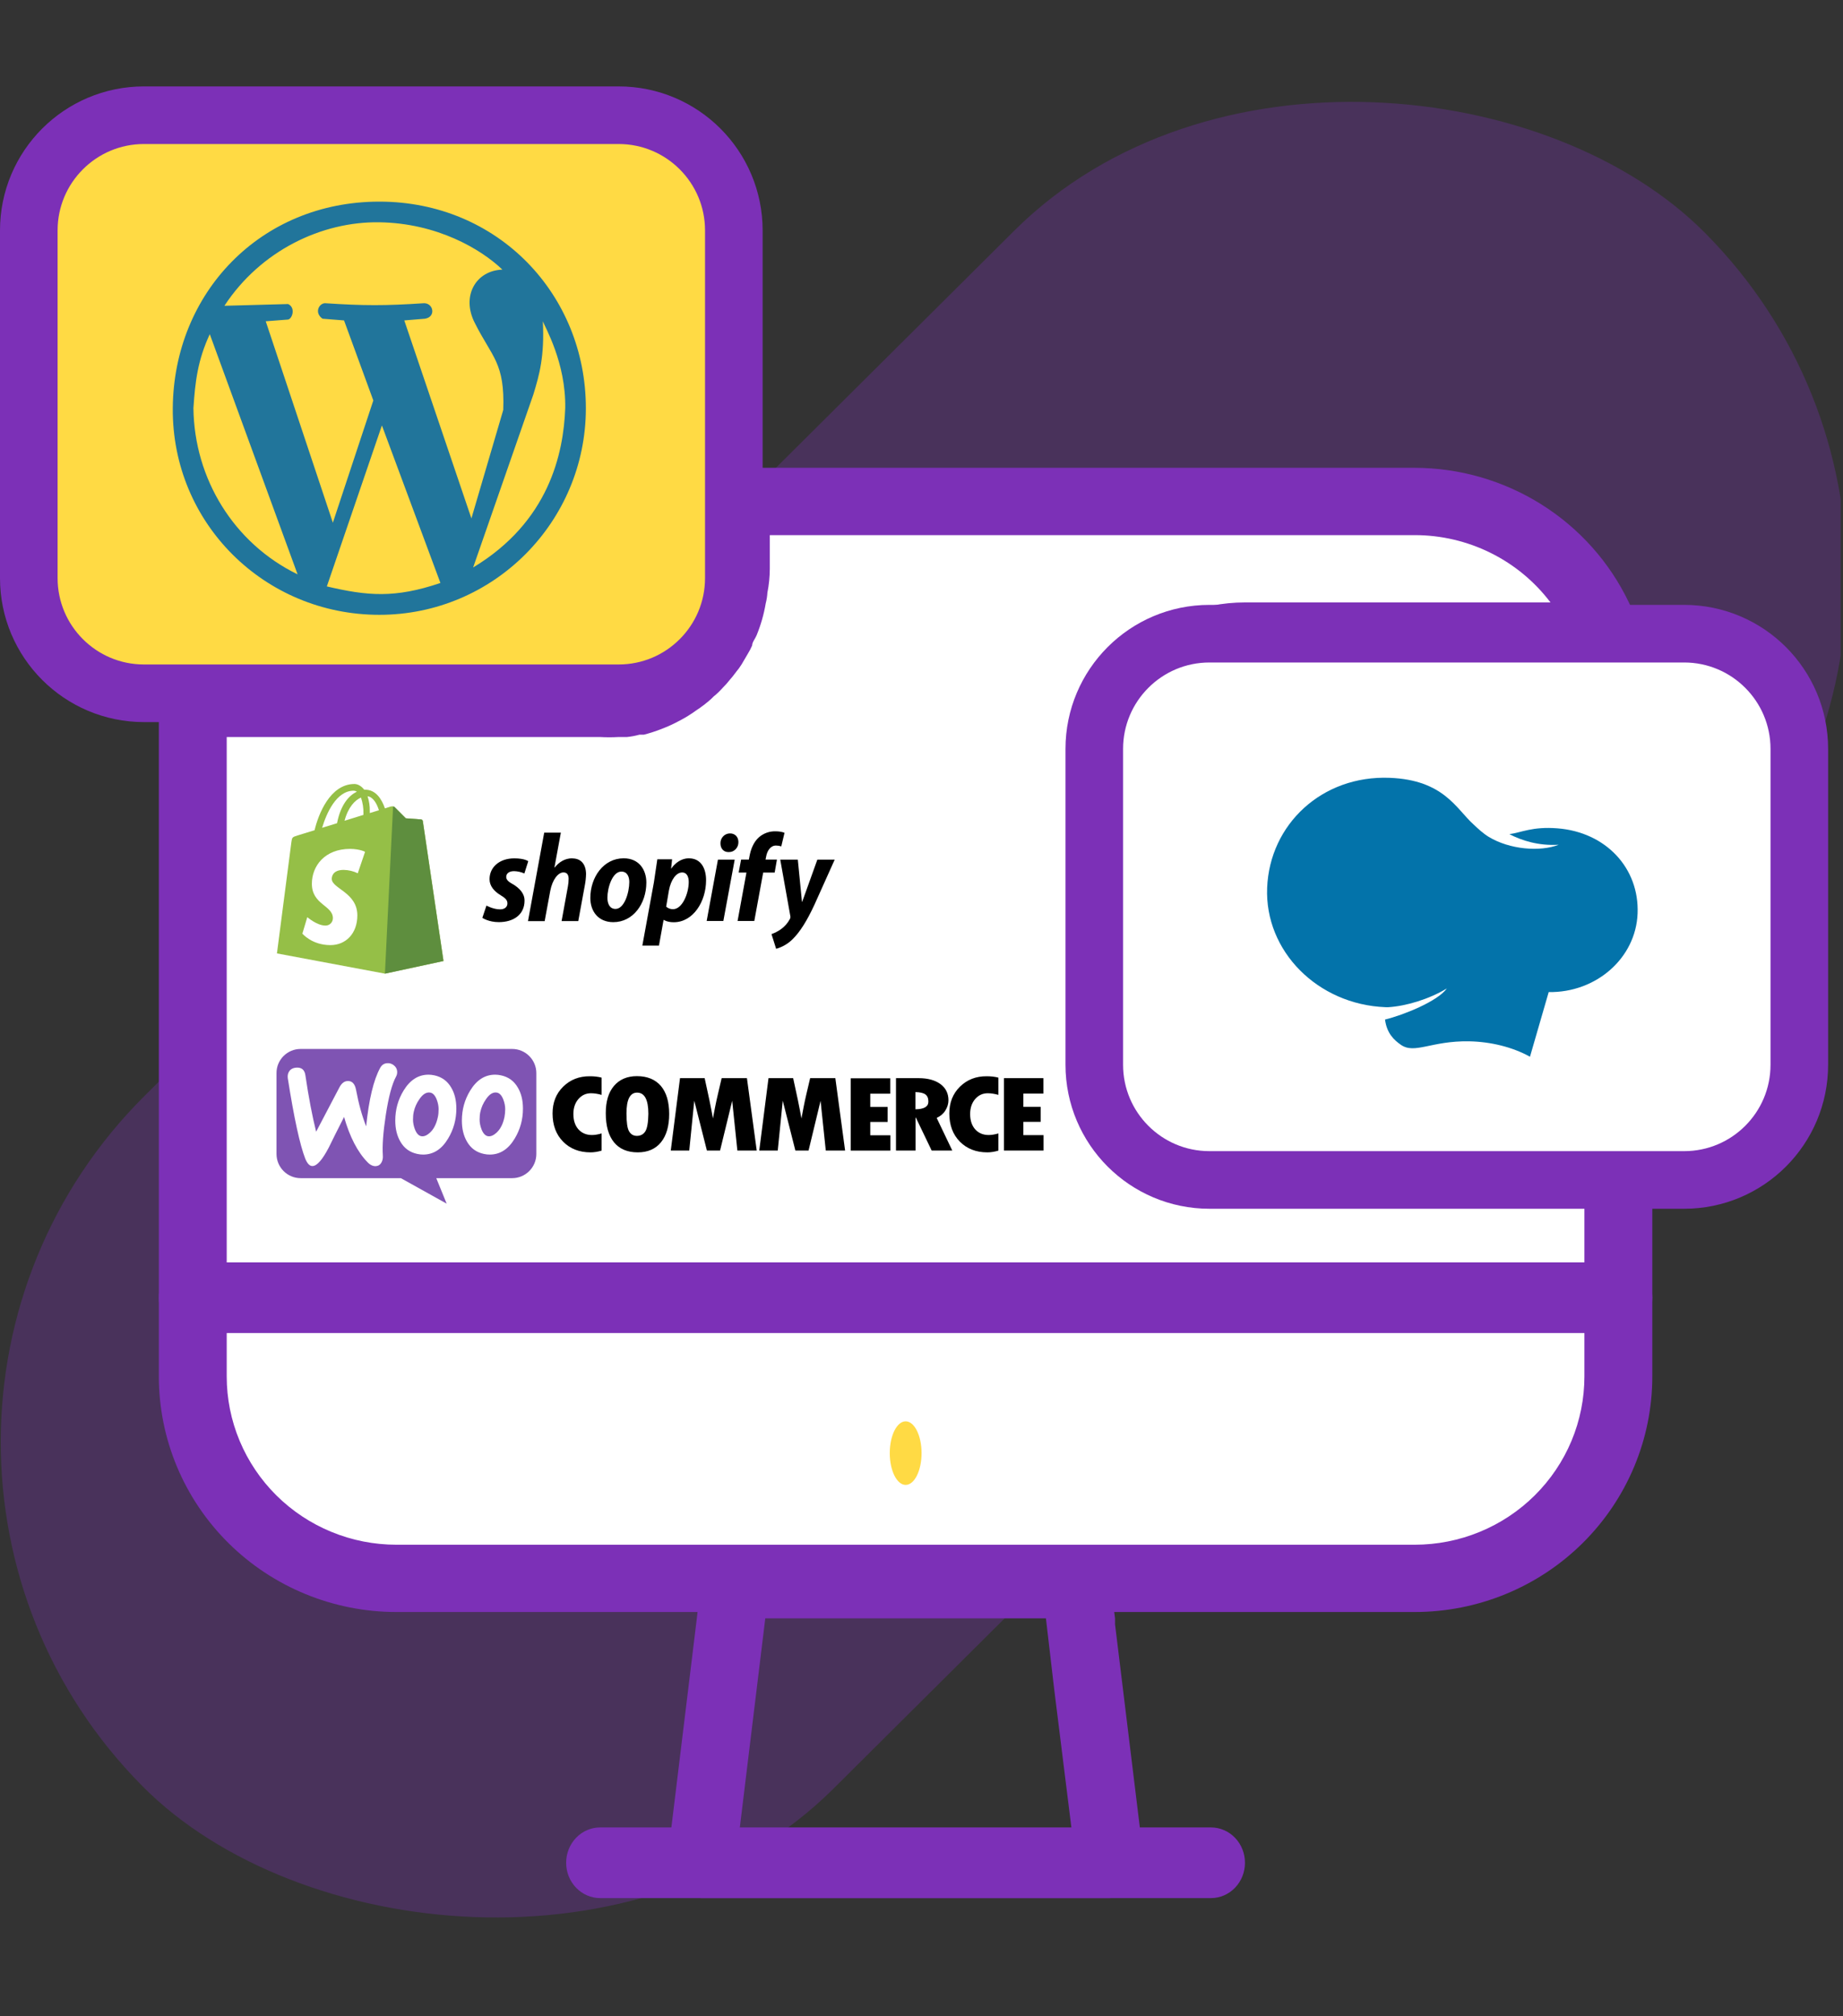 <svg width="64" height="70" viewBox="0 0 64 70" fill="none" xmlns="http://www.w3.org/2000/svg">
<rect x="0" y="0" width="64" height="70" fill="#333333" stroke="none"/>
<g clip-path="url(#clip0_998_176)">
<rect x="-7" y="50" width="76.501" height="33.924" rx="16.962" transform="rotate(-44.844 -7 50)" fill="#7C30B7" fill-opacity="0.3"/>
<path d="M39.585 63.469L38.721 56.393V56.186L38.544 54.827C38.509 54.531 38.369 54.258 38.151 54.061C37.933 53.864 37.652 53.757 37.361 53.759H25.534C25.244 53.757 24.962 53.864 24.744 54.061C24.526 54.258 24.386 54.531 24.352 54.827L24.198 56.186L23.311 63.469L23.181 64.537C23.16 64.707 23.175 64.879 23.224 65.042C23.273 65.205 23.355 65.356 23.465 65.484C23.575 65.613 23.712 65.717 23.865 65.788C24.018 65.859 24.184 65.896 24.352 65.897H38.544C38.712 65.896 38.878 65.859 39.031 65.788C39.184 65.717 39.32 65.613 39.431 65.484C39.541 65.356 39.622 65.205 39.671 65.042C39.72 64.879 39.735 64.707 39.715 64.537L39.585 63.469ZM25.688 63.469L26.575 56.186H36.321L36.604 58.614L37.208 63.469H25.688Z" fill="#7C30B7"/>
<rect x="6.617" y="17.345" width="49.655" height="37.517" rx="5" fill="white"/>
<path d="M56.199 39.608H43.233C42.296 39.608 41.396 39.239 40.733 38.582C40.07 37.925 39.697 37.033 39.697 36.103V26.756C39.697 25.827 40.07 24.935 40.733 24.278C41.396 23.621 42.296 23.252 43.233 23.252H55.786C55.975 23.253 56.162 23.208 56.33 23.123C56.498 23.038 56.643 22.913 56.753 22.761C56.861 22.608 56.929 22.431 56.954 22.246C56.979 22.061 56.958 21.873 56.894 21.698C56.802 21.43 56.691 21.168 56.564 20.915C55.897 19.519 54.843 18.339 53.527 17.512C52.211 16.685 50.685 16.244 49.127 16.241H25.553C25.241 16.241 24.941 16.364 24.72 16.584C24.499 16.803 24.375 17.1 24.375 17.41V20.097C24.387 20.186 24.387 20.276 24.375 20.366C24.352 20.505 24.316 20.642 24.268 20.775C24.268 20.88 24.198 20.985 24.151 21.09C24.104 21.195 24.092 21.23 24.068 21.289L23.938 21.522C23.728 21.874 23.456 22.186 23.137 22.445L22.901 22.621C22.751 22.721 22.593 22.811 22.43 22.889L22.265 22.959L21.947 23.076C21.859 23.11 21.768 23.134 21.675 23.146C21.537 23.183 21.394 23.206 21.251 23.216L20.838 23.252H6.694C6.382 23.252 6.082 23.375 5.861 23.594C5.64 23.813 5.516 24.11 5.516 24.42V47.787C5.516 49.956 6.385 52.036 7.932 53.57C9.48 55.104 11.578 55.965 13.766 55.965H49.127C51.315 55.965 53.414 55.104 54.961 53.57C56.508 52.036 57.378 49.956 57.378 47.787V40.777C57.378 40.467 57.254 40.17 57.032 39.951C56.811 39.732 56.512 39.608 56.199 39.608ZM55.02 47.787C55.02 48.554 54.868 49.314 54.572 50.023C54.276 50.731 53.841 51.375 53.294 51.918C52.747 52.46 52.097 52.891 51.382 53.184C50.667 53.478 49.901 53.629 49.127 53.629H13.766C12.992 53.629 12.226 53.478 11.511 53.184C10.796 52.891 10.146 52.46 9.599 51.918C9.052 51.375 8.618 50.731 8.322 50.023C8.025 49.314 7.873 48.554 7.873 47.787V25.588H20.838C21.05 25.6 21.263 25.6 21.475 25.588H21.77C21.917 25.573 22.063 25.546 22.206 25.506H22.359C22.567 25.453 22.772 25.386 22.972 25.308C23.191 25.225 23.403 25.127 23.608 25.016C23.805 24.913 23.994 24.796 24.174 24.665C24.357 24.546 24.53 24.413 24.693 24.268L24.775 24.186C24.89 24.094 24.996 23.992 25.094 23.882C25.186 23.791 25.273 23.693 25.353 23.59C25.459 23.474 25.553 23.333 25.659 23.205L25.754 23.064L25.966 22.702C26.024 22.609 26.075 22.511 26.119 22.41C26.119 22.293 26.225 22.177 26.272 22.06C26.419 21.703 26.526 21.33 26.59 20.95C26.622 20.827 26.641 20.702 26.649 20.576C26.703 20.303 26.731 20.025 26.732 19.746V18.578H49.127C50.042 18.578 50.944 18.789 51.763 19.195C52.581 19.6 53.293 20.189 53.842 20.915H43.233C41.67 20.915 40.171 21.53 39.066 22.626C37.961 23.721 37.34 25.207 37.34 26.756V36.103C37.34 37.653 37.961 39.139 39.066 40.234C40.171 41.33 41.67 41.945 43.233 41.945H55.02V47.787Z" fill="#7C30B7"/>
<path d="M43.233 64.671C43.233 64.996 43.109 65.308 42.888 65.537C42.667 65.767 42.367 65.897 42.055 65.897H20.838C20.526 65.897 20.226 65.767 20.005 65.537C19.784 65.308 19.66 64.996 19.66 64.671C19.66 64.345 19.784 64.034 20.005 63.804C20.226 63.574 20.526 63.444 20.838 63.444H42.055C42.367 63.444 42.667 63.574 42.888 63.804C43.109 64.034 43.233 64.345 43.233 64.671ZM56.199 46.28H6.694C6.382 46.28 6.082 46.151 5.861 45.921C5.64 45.691 5.516 45.379 5.516 45.054C5.516 44.728 5.64 44.417 5.861 44.187C6.082 43.957 6.382 43.828 6.694 43.828H56.199C56.512 43.828 56.811 43.957 57.032 44.187C57.254 44.417 57.378 44.728 57.378 45.054C57.378 45.379 57.254 45.691 57.032 45.921C56.811 46.151 56.512 46.28 56.199 46.28Z" fill="#7C30B7"/>
<path d="M31.45 51.552C31.755 51.552 32.002 51.058 32.002 50.448C32.002 49.839 31.755 49.345 31.45 49.345C31.145 49.345 30.898 49.839 30.898 50.448C30.898 51.058 31.145 51.552 31.45 51.552Z" fill="#FFDA44"/>
<path d="M38 26C38 23.791 39.791 22 42 22H58.483C60.692 22 62.483 23.791 62.483 26V36.965C62.483 39.175 60.692 40.965 58.483 40.965H42C39.791 40.965 38 39.175 38 36.965V26Z" fill="white" stroke="#7C30B7" stroke-width="2"/>
<path fill-rule="evenodd" clip-rule="evenodd" d="M54.087 28.758C53.206 28.689 52.835 28.904 52.415 28.96C52.841 29.181 53.422 29.369 54.126 29.328C53.478 29.58 52.425 29.494 51.699 29.055C51.51 28.94 51.311 28.759 51.162 28.615C50.573 28.086 50.139 27.078 48.26 27.004C45.903 26.911 44.091 28.623 44.003 30.821C43.914 33.018 45.754 34.874 48.11 34.967C48.141 34.968 48.172 34.968 48.203 34.968C48.819 34.932 49.631 34.689 50.243 34.316C49.922 34.767 48.721 35.244 48.096 35.396C48.159 35.887 48.424 36.116 48.642 36.27C49.125 36.612 49.699 36.128 51.021 36.152C51.757 36.166 52.516 36.347 53.13 36.687L53.78 34.443C55.43 34.468 56.805 33.264 56.867 31.716C56.93 30.143 55.77 28.891 54.087 28.758Z" fill="#0373AA"/>
<path d="M1 8C1 5.791 2.791 4 5 4H21.483C23.692 4 25.483 5.791 25.483 8V20.069C25.483 22.278 23.692 24.069 21.483 24.069H5C2.791 24.069 1 22.278 1 20.069V8Z" fill="#FFDA44" stroke="#7C30B7" stroke-width="2"/>
<g clip-path="url(#clip1_998_176)">
<path d="M13.173 21.345C9.198 21.345 5.97 18.177 6 14.172C6.03 10.168 9.048 7 13.173 7C17.297 7 20.345 10.228 20.345 14.172C20.345 18.117 17.147 21.345 13.173 21.345ZM15.294 20.239L13.262 14.77L11.35 20.359C12.754 20.688 13.711 20.777 15.294 20.239ZM10.334 19.94L7.285 11.602C6.867 12.499 6.777 13.246 6.717 14.172C6.747 16.623 8.122 18.864 10.334 19.94ZM19.628 14.172C19.657 12.589 18.911 11.333 18.851 11.154C18.911 12.38 18.731 13.007 18.522 13.694L16.43 19.701C19.06 18.117 19.568 15.756 19.628 14.172ZM12.964 13.903L11.947 11.124L11.2 11.065C10.902 10.855 11.081 10.527 11.29 10.527C12.635 10.616 13.382 10.616 14.727 10.527C15.056 10.527 15.145 11.005 14.756 11.065L14.039 11.124L16.37 17.998L17.476 14.232C17.535 12.589 17.087 12.409 16.489 11.214C16.011 10.287 16.519 9.391 17.446 9.361C16.698 8.644 15.174 7.747 13.172 7.717C11.17 7.687 9.048 8.703 7.793 10.616L10.004 10.556C10.273 10.676 10.154 11.065 10.004 11.094L9.228 11.154L11.559 18.147L12.964 13.903Z" fill="#21759B"/>
</g>
<path d="M14.684 28.503C14.682 28.488 14.675 28.475 14.664 28.466C14.654 28.456 14.64 28.45 14.626 28.448C14.603 28.445 14.094 28.41 14.094 28.41L13.707 28.022C13.672 27.983 13.594 27.994 13.565 28.002C13.561 28.002 13.488 28.026 13.367 28.065C13.25 27.726 13.043 27.416 12.678 27.416H12.647C12.543 27.281 12.415 27.218 12.306 27.218C11.457 27.222 11.052 28.281 10.924 28.823L10.331 29.005C10.149 29.063 10.142 29.067 10.118 29.241L9.617 33.1L13.369 33.803L15.402 33.364C15.402 33.361 14.688 28.54 14.684 28.503L14.684 28.503ZM13.159 28.13C13.065 28.161 12.956 28.192 12.841 28.227V28.157C12.845 27.983 12.819 27.809 12.764 27.643C12.954 27.672 13.082 27.886 13.159 28.13ZM12.535 27.688C12.597 27.871 12.627 28.063 12.62 28.257V28.291L11.964 28.495C12.092 28.016 12.329 27.779 12.534 27.69L12.535 27.688ZM12.283 27.452C12.322 27.453 12.36 27.465 12.392 27.487C12.118 27.614 11.829 27.936 11.704 28.58L11.186 28.739C11.332 28.25 11.674 27.451 12.283 27.451L12.283 27.452Z" fill="#95BF47"/>
<path d="M14.624 28.448C14.601 28.444 14.092 28.409 14.092 28.409L13.705 28.021C13.69 28.007 13.671 27.998 13.65 27.998L13.367 33.802L15.4 33.364L14.682 28.506C14.678 28.476 14.654 28.453 14.624 28.448L14.624 28.448Z" fill="#5E8E3E"/>
<path d="M12.677 29.573L12.424 30.318C12.272 30.244 12.105 30.204 11.935 30.201C11.54 30.201 11.521 30.45 11.521 30.512C11.521 30.851 12.409 30.981 12.409 31.78C12.409 32.409 12.009 32.812 11.474 32.812C10.83 32.812 10.5 32.413 10.5 32.413L10.671 31.842C10.671 31.842 11.008 32.133 11.296 32.133C11.33 32.135 11.365 32.129 11.397 32.117C11.429 32.104 11.458 32.086 11.483 32.062C11.508 32.038 11.527 32.009 11.54 31.977C11.553 31.945 11.56 31.911 11.56 31.877C11.56 31.43 10.83 31.411 10.83 30.682C10.83 30.069 11.272 29.471 12.161 29.471C12.51 29.476 12.677 29.573 12.677 29.573L12.677 29.573Z" fill="white"/>
<path d="M17.801 30.693C17.655 30.612 17.579 30.541 17.579 30.445C17.579 30.323 17.682 30.244 17.849 30.244C17.973 30.246 18.095 30.274 18.209 30.325L18.344 29.899C18.344 29.899 18.22 29.8 17.857 29.8C17.351 29.8 17 30.101 17 30.523C17 30.762 17.163 30.946 17.382 31.078C17.559 31.184 17.621 31.255 17.621 31.366C17.621 31.478 17.534 31.571 17.368 31.571C17.124 31.571 16.893 31.439 16.893 31.439L16.75 31.865C16.75 31.865 16.964 32.014 17.321 32.014C17.841 32.014 18.215 31.748 18.215 31.269C18.217 31.009 18.029 30.828 17.803 30.691L17.801 30.693ZM19.876 29.798C19.62 29.798 19.418 29.923 19.263 30.117L19.254 30.114L19.476 28.908H18.898L18.335 31.979H18.914L19.108 30.929C19.184 30.533 19.382 30.288 19.567 30.288C19.695 30.288 19.746 30.378 19.746 30.509C19.746 30.599 19.738 30.687 19.721 30.775L19.502 31.977H20.081L20.309 30.735C20.334 30.606 20.348 30.476 20.351 30.345C20.348 30.006 20.177 29.802 19.876 29.802L19.876 29.798ZM21.658 29.798C20.961 29.798 20.5 30.451 20.5 31.175C20.5 31.642 20.778 32.015 21.298 32.015C21.982 32.015 22.445 31.379 22.445 30.638C22.445 30.206 22.2 29.798 21.658 29.798ZM21.374 31.556C21.177 31.556 21.093 31.382 21.093 31.166C21.093 30.822 21.264 30.259 21.579 30.259C21.784 30.259 21.853 30.443 21.853 30.621C21.852 30.991 21.68 31.556 21.374 31.556ZM23.926 29.798C23.534 29.798 23.313 30.152 23.313 30.152H23.305L23.339 29.833H22.826L22.708 30.629L22.306 32.829H22.883L23.043 31.939H23.054C23.054 31.939 23.172 32.018 23.395 32.018C24.075 32.018 24.519 31.294 24.519 30.563C24.522 30.161 24.348 29.799 23.926 29.799L23.926 29.798ZM23.372 31.565C23.285 31.567 23.2 31.536 23.133 31.477L23.229 30.914C23.297 30.541 23.485 30.29 23.687 30.29C23.864 30.29 23.917 30.459 23.917 30.62C23.918 31.011 23.696 31.565 23.372 31.565ZM25.349 28.934C25.26 28.934 25.175 28.97 25.113 29.035C25.05 29.101 25.016 29.19 25.019 29.282C25.019 29.459 25.129 29.582 25.293 29.582H25.302C25.346 29.584 25.391 29.576 25.433 29.56C25.474 29.543 25.512 29.518 25.544 29.485C25.576 29.453 25.601 29.413 25.618 29.37C25.635 29.328 25.643 29.281 25.642 29.235C25.642 29.06 25.529 28.934 25.352 28.934H25.349ZM24.54 31.974H25.119L25.513 29.845H24.931M26.988 29.842H26.584L26.604 29.743C26.638 29.539 26.756 29.355 26.946 29.355C27.009 29.355 27.071 29.365 27.131 29.384L27.243 28.914C27.243 28.914 27.14 28.861 26.928 28.861C26.722 28.856 26.52 28.927 26.36 29.063C26.163 29.237 26.07 29.488 26.024 29.742L26.005 29.842H25.735L25.651 30.294H25.921L25.613 31.974H26.194L26.502 30.294H26.901L26.98 29.842L26.988 29.842ZM28.383 29.845L27.857 31.309H27.849L27.705 29.845H27.095L27.444 31.799C27.452 31.833 27.448 31.868 27.433 31.899C27.357 32.044 27.249 32.168 27.118 32.261C27.017 32.332 26.907 32.389 26.791 32.43L26.952 32.94C27.164 32.881 27.359 32.769 27.519 32.612C27.783 32.355 28.027 31.959 28.278 31.419L28.986 29.844H28.383L28.383 29.845Z" fill="black"/>
<path fill-rule="evenodd" clip-rule="evenodd" d="M17.784 36.417H10.439C9.974 36.417 9.598 36.797 9.602 37.258V40.062C9.602 40.527 9.978 40.903 10.443 40.903H13.921L15.511 41.788L15.15 40.903H17.784C18.249 40.903 18.625 40.527 18.625 40.062V37.258C18.625 36.793 18.249 36.417 17.784 36.417ZM10.284 37.066C10.181 37.074 10.103 37.111 10.052 37.181C10 37.247 9.982 37.332 9.993 37.428C10.21 38.811 10.413 39.745 10.601 40.228C10.675 40.405 10.76 40.49 10.86 40.482C11.014 40.471 11.199 40.257 11.417 39.84C11.531 39.604 11.708 39.25 11.948 38.778C12.147 39.475 12.42 39.999 12.763 40.35C12.859 40.449 12.959 40.493 13.055 40.486C13.139 40.479 13.206 40.434 13.25 40.353C13.287 40.283 13.302 40.202 13.294 40.11C13.272 39.774 13.305 39.306 13.398 38.704C13.493 38.084 13.611 37.638 13.755 37.373C13.785 37.317 13.796 37.262 13.792 37.196C13.785 37.111 13.748 37.041 13.678 36.985C13.608 36.93 13.53 36.904 13.445 36.911C13.339 36.919 13.257 36.971 13.202 37.074C12.973 37.491 12.811 38.166 12.715 39.103C12.575 38.749 12.457 38.332 12.365 37.841C12.324 37.623 12.225 37.52 12.062 37.531C11.951 37.539 11.859 37.612 11.786 37.752L10.978 39.291C10.845 38.756 10.719 38.103 10.605 37.332C10.579 37.14 10.472 37.052 10.284 37.066ZM17.393 37.332C17.655 37.387 17.85 37.528 17.983 37.76C18.101 37.959 18.16 38.199 18.16 38.487C18.16 38.867 18.064 39.213 17.872 39.531C17.651 39.9 17.363 40.084 17.005 40.084C16.943 40.084 16.876 40.077 16.806 40.062C16.544 40.007 16.349 39.866 16.216 39.634C16.098 39.431 16.039 39.188 16.039 38.904C16.039 38.523 16.135 38.177 16.327 37.863C16.552 37.494 16.839 37.31 17.194 37.31C17.256 37.31 17.323 37.317 17.393 37.332ZM17.238 39.328C17.374 39.206 17.467 39.025 17.518 38.782C17.533 38.697 17.544 38.605 17.544 38.509C17.544 38.402 17.522 38.287 17.478 38.173C17.422 38.029 17.349 37.952 17.26 37.933C17.127 37.907 16.998 37.981 16.876 38.162C16.777 38.302 16.714 38.45 16.681 38.601C16.662 38.686 16.655 38.778 16.655 38.87C16.655 38.977 16.677 39.092 16.721 39.206C16.777 39.35 16.851 39.427 16.939 39.446C17.031 39.464 17.131 39.424 17.238 39.328ZM15.67 37.76C15.537 37.528 15.338 37.387 15.08 37.332C15.01 37.317 14.943 37.31 14.88 37.31C14.526 37.31 14.239 37.494 14.014 37.863C13.822 38.177 13.726 38.523 13.726 38.904C13.726 39.188 13.785 39.431 13.903 39.634C14.036 39.866 14.231 40.007 14.493 40.062C14.563 40.077 14.63 40.084 14.692 40.084C15.05 40.084 15.338 39.9 15.559 39.531C15.751 39.213 15.847 38.867 15.847 38.487C15.847 38.199 15.788 37.959 15.67 37.76ZM15.205 38.782C15.153 39.025 15.061 39.206 14.925 39.328C14.818 39.424 14.718 39.464 14.626 39.446C14.537 39.427 14.464 39.35 14.408 39.206C14.364 39.092 14.342 38.977 14.342 38.87C14.342 38.778 14.349 38.686 14.368 38.601C14.401 38.45 14.464 38.302 14.563 38.162C14.685 37.981 14.814 37.907 14.947 37.933C15.036 37.952 15.109 38.029 15.165 38.173C15.209 38.287 15.231 38.402 15.231 38.509C15.231 38.605 15.224 38.697 15.205 38.782Z" fill="#7F54B3"/>
<path d="M19.556 37.727C19.309 37.97 19.188 38.28 19.188 38.656C19.188 39.058 19.309 39.387 19.553 39.634C19.796 39.881 20.113 40.007 20.508 40.007C20.622 40.007 20.752 39.988 20.892 39.947V39.35C20.763 39.387 20.652 39.405 20.556 39.405C20.361 39.405 20.206 39.339 20.088 39.21C19.97 39.077 19.911 38.9 19.911 38.675C19.911 38.465 19.97 38.291 20.084 38.158C20.202 38.022 20.346 37.955 20.523 37.955C20.637 37.955 20.759 37.974 20.892 38.011V37.413C20.77 37.38 20.634 37.365 20.49 37.365C20.113 37.361 19.804 37.483 19.556 37.727ZM22.117 37.361C21.777 37.361 21.512 37.476 21.32 37.701C21.128 37.926 21.036 38.243 21.036 38.649C21.036 39.088 21.132 39.424 21.32 39.656C21.508 39.888 21.785 40.007 22.146 40.007C22.497 40.007 22.766 39.888 22.954 39.656C23.142 39.424 23.238 39.095 23.238 38.675C23.238 38.254 23.142 37.93 22.95 37.701C22.755 37.476 22.478 37.361 22.117 37.361ZM22.408 39.28C22.342 39.383 22.242 39.435 22.117 39.435C21.998 39.435 21.91 39.383 21.847 39.28C21.785 39.176 21.755 38.97 21.755 38.656C21.755 38.173 21.877 37.933 22.124 37.933C22.382 37.933 22.515 38.177 22.515 38.667C22.511 38.97 22.474 39.176 22.408 39.28ZM25.06 37.431L24.928 37.996C24.894 38.14 24.861 38.287 24.832 38.439L24.758 38.83C24.688 38.439 24.592 37.974 24.47 37.431H23.614L23.293 39.944H23.935L24.109 38.214L24.548 39.944H25.005L25.426 38.217L25.606 39.944H26.278L25.938 37.431H25.06ZM28.133 37.431L28 37.996C27.967 38.14 27.934 38.287 27.905 38.439L27.831 38.83C27.761 38.439 27.665 37.974 27.543 37.431H26.687L26.366 39.944H27.008L27.182 38.214L27.62 39.944H28.078L28.495 38.217L28.676 39.944H29.347L29.008 37.431H28.133ZM30.221 38.951H30.823V38.431H30.221V37.97H30.915V37.435H29.543V39.947H30.919V39.413H30.221V38.951ZM32.829 38.553C32.9 38.439 32.936 38.321 32.936 38.199C32.936 37.963 32.844 37.775 32.66 37.638C32.475 37.502 32.221 37.431 31.904 37.431H31.114V39.944H31.793V38.8H31.804L32.353 39.944H33.069L32.527 38.811C32.656 38.752 32.759 38.667 32.829 38.553ZM31.789 38.512V37.915C31.951 37.919 32.066 37.944 32.136 37.996C32.206 38.048 32.239 38.129 32.239 38.247C32.239 38.42 32.088 38.509 31.789 38.512ZM33.335 37.727C33.088 37.97 32.966 38.28 32.966 38.656C32.966 39.058 33.088 39.387 33.331 39.634C33.575 39.881 33.892 40.007 34.287 40.007C34.401 40.007 34.53 39.988 34.67 39.947V39.35C34.541 39.387 34.43 39.405 34.334 39.405C34.139 39.405 33.984 39.339 33.866 39.21C33.748 39.077 33.689 38.9 33.689 38.675C33.689 38.465 33.748 38.291 33.862 38.158C33.98 38.022 34.124 37.955 34.301 37.955C34.416 37.955 34.537 37.974 34.67 38.011V37.413C34.548 37.38 34.412 37.365 34.268 37.365C33.895 37.361 33.582 37.483 33.335 37.727ZM35.537 39.405V38.948H36.138V38.428H35.537V37.966H36.234V37.431H34.862V39.944H36.238V39.409H35.537V39.405Z" fill="black"/>
</g>
<defs>
<clipPath id="clip0_998_176">
<rect width="63.92" height="70" fill="white"/>
</clipPath>
<clipPath id="clip1_998_176">
<rect width="14.345" height="14.345" fill="white" transform="translate(6 7)"/>
</clipPath>
</defs>
</svg>